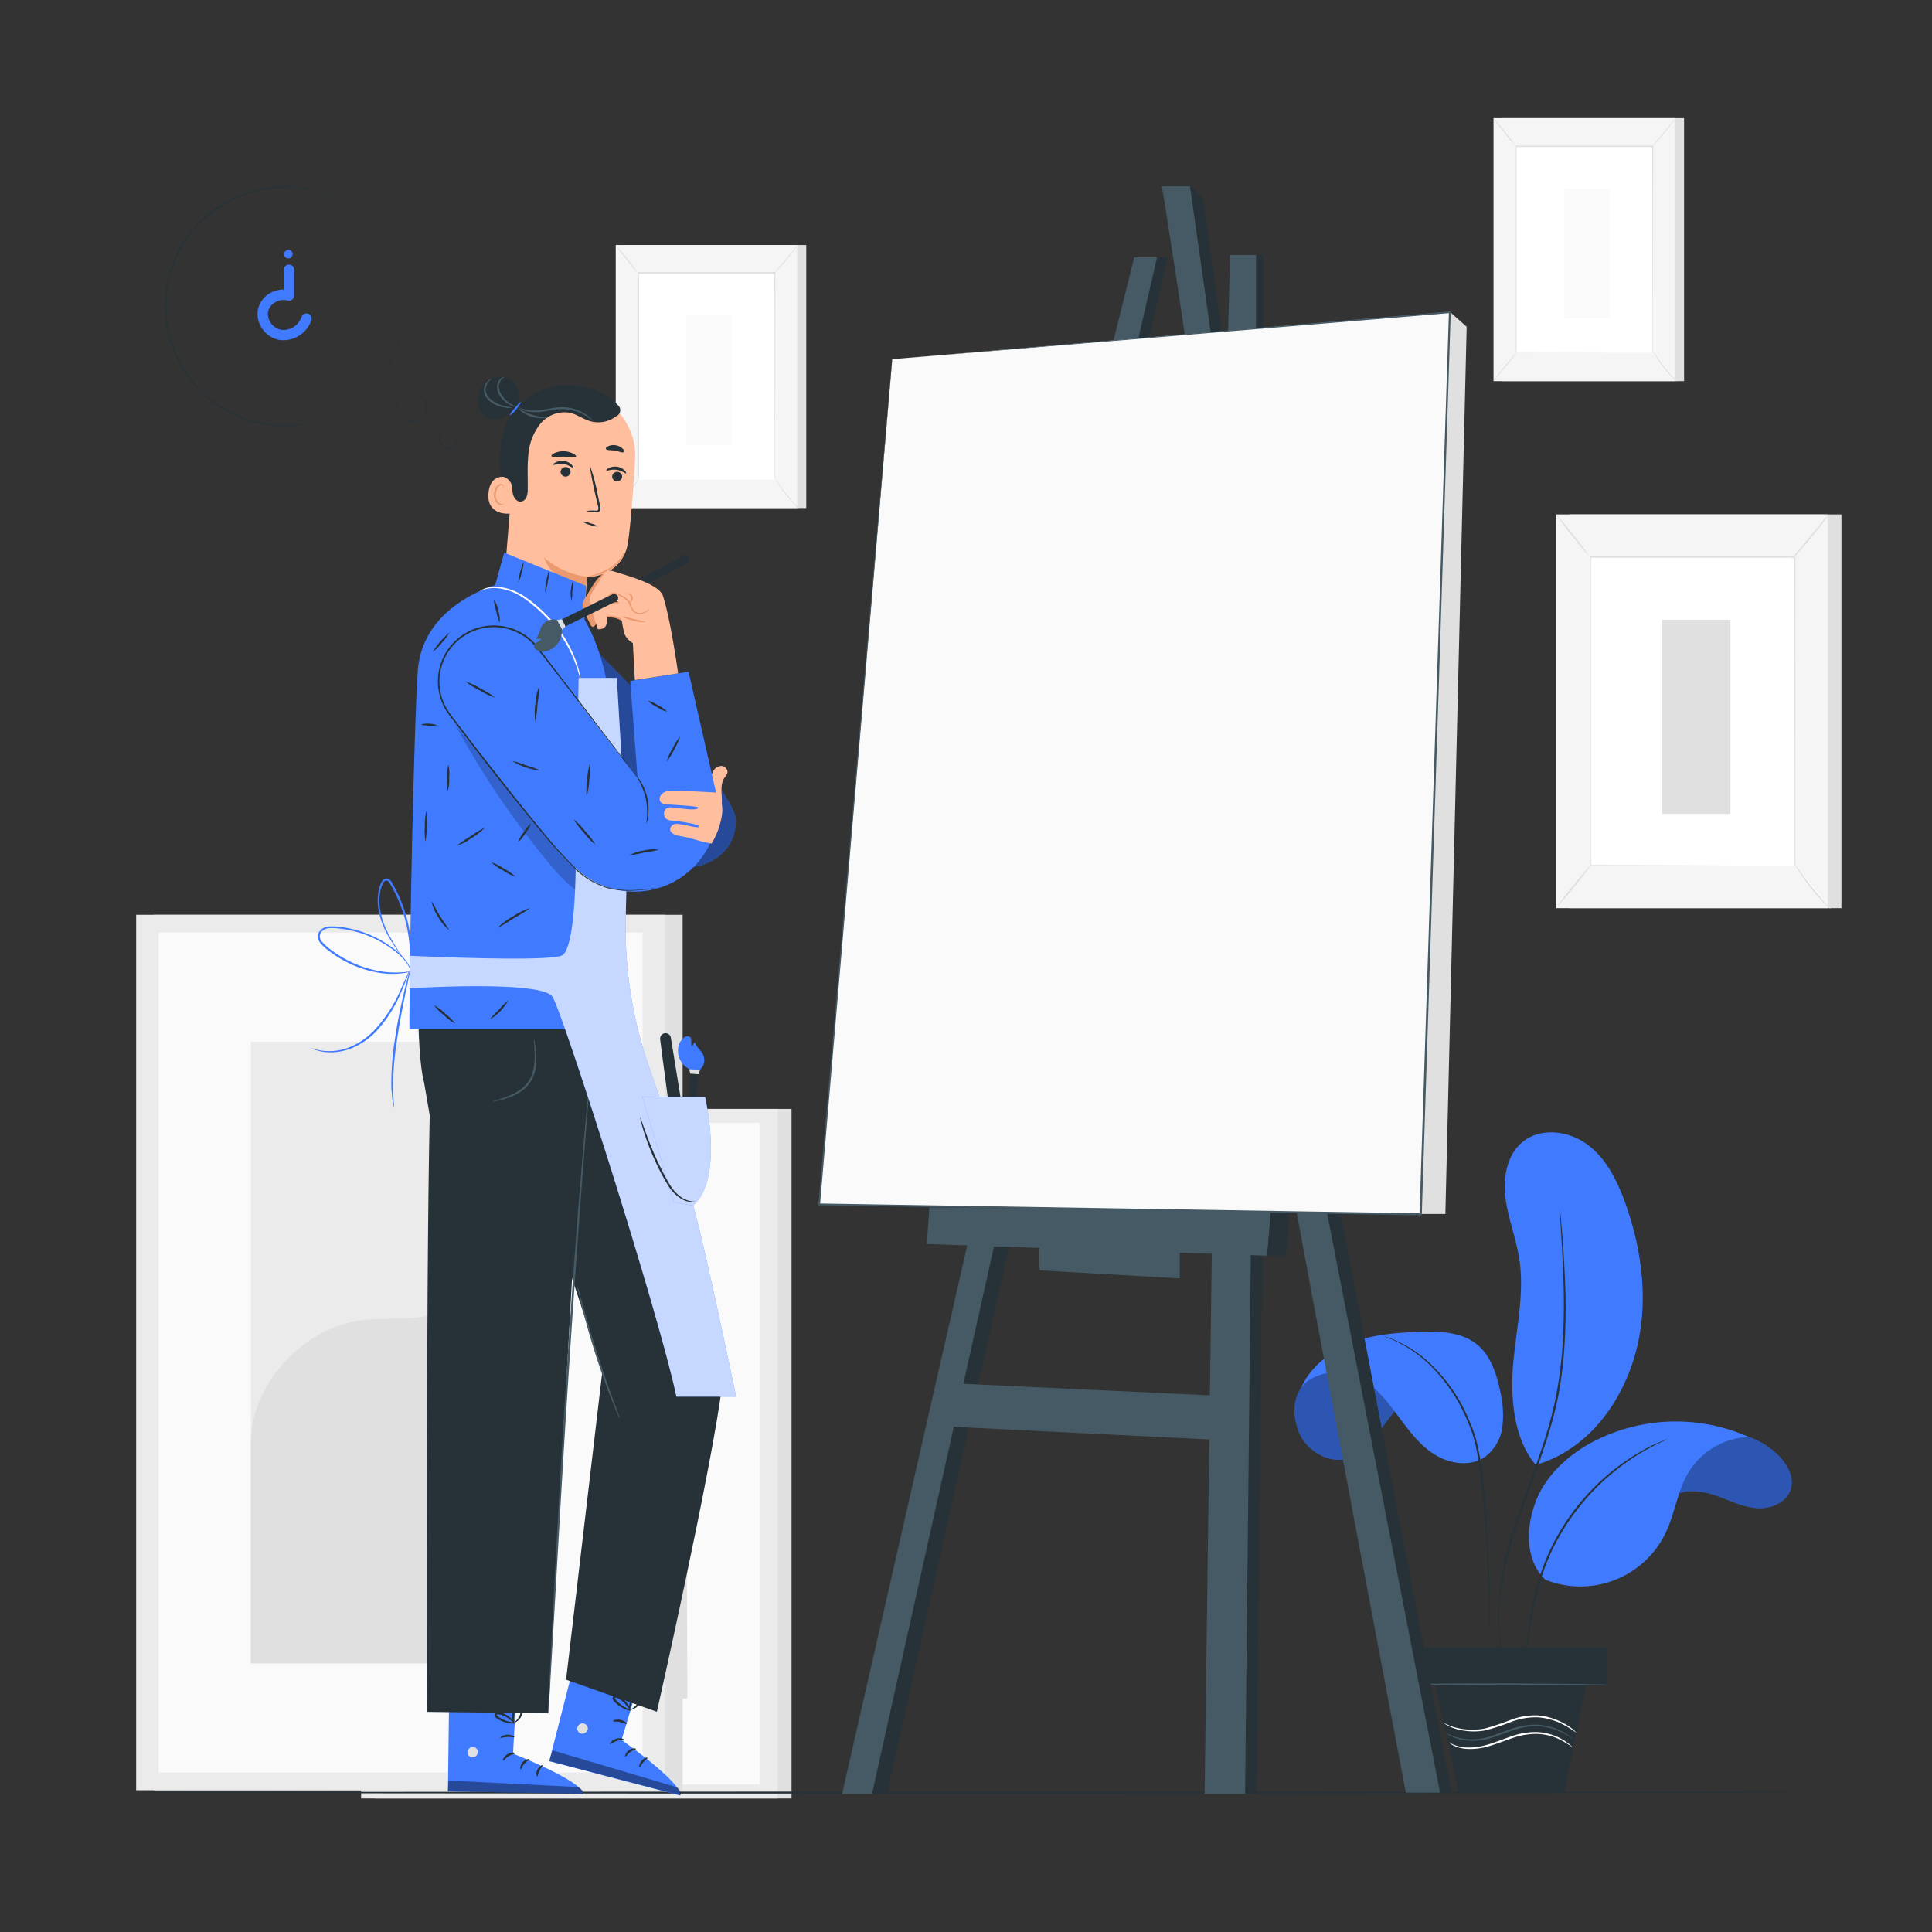 <svg xmlns="http://www.w3.org/2000/svg" viewBox="0 0 500 500"><rect x="0" y="0" width="500" height="500" fill="#333333" stroke="none"/><g id="freepik--background-complete--inject-39"><rect x="97.04" y="286.99" width="107.81" height="178.45" style="fill:#e0e0e0"></rect><rect x="93.46" y="286.99" width="107.81" height="178.45" style="fill:#ebebeb"></rect><rect x="98.05" y="290.61" width="98.63" height="171.22" style="fill:#fafafa"></rect><rect x="116.82" y="312.86" width="60.65" height="126.72" style="fill:#ebebeb"></rect><path d="M116.82,394.74c-.14-11.84,10.51-23.39,22.23-25.05,5.59-.79,11.53.32,16.75-1.82,9.32-3.82,12.29-16.21,21.67-19.88l.43,91.59H116.82Z" style="fill:#e0e0e0"></path><rect x="39.79" y="236.75" width="136.87" height="226.56" style="fill:#e0e0e0"></rect><rect x="35.24" y="236.75" width="136.87" height="226.56" style="fill:#ebebeb"></rect><rect x="41.07" y="241.35" width="125.22" height="217.37" style="fill:#fafafa"></rect><rect x="64.91" y="269.59" width="77" height="160.88" style="fill:#ebebeb"></rect><path d="M64.91,373.54c-.18-15,13.33-29.7,28.22-31.8,7.09-1,14.63.41,21.26-2.31,11.84-4.85,15.6-20.58,27.51-25.24l.55,116.28H64.91Z" style="fill:#e0e0e0"></path><rect x="161.7" y="63.41" width="46.96" height="68.07" style="fill:#e0e0e0"></rect><rect x="159.35" y="63.41" width="46.96" height="68.07" style="fill:#f5f5f5"></rect><rect x="165.18" y="70.79" width="35.29" height="53.32" style="fill:#fff"></rect><path d="M200.48,124.11s0-.09,0-.26,0-.43,0-.76c0-.67,0-1.65,0-2.92,0-2.56,0-6.28,0-11,0-9.41,0-22.72-.06-38.4l.12.11h-35.3l.13-.12c0,20.11,0,38.66,0,53.32l-.11-.1,25.69,0,7.1,0h0l-7.07,0-25.76,0h-.1v-.1c0-14.66,0-33.21,0-53.32v-.13h35.53v.12c0,15.71,0,29.05-.05,38.47,0,4.7,0,8.41,0,11,0,1.26,0,2.24,0,2.9v1Z" style="fill:#e0e0e0"></path><path d="M206.44,63.41a7.43,7.43,0,0,1-.83,1.22c-.55.73-1.32,1.72-2.21,2.8s-1.71,2-2.32,2.69a8.86,8.86,0,0,1-1,1.06,8.63,8.63,0,0,1,.89-1.17l2.26-2.75,2.26-2.74A9,9,0,0,1,206.44,63.41Z" style="fill:#e0e0e0"></path><path d="M200.66,123.94a43.5,43.5,0,0,0,6.15,7.7" style="fill:#fff"></path><path d="M206.81,131.64a7.4,7.4,0,0,1-1.07-1,35.2,35.2,0,0,1-4.37-5.46,6.42,6.42,0,0,1-.71-1.26,10.29,10.29,0,0,1,.86,1.16c.52.73,1.25,1.72,2.1,2.78s1.65,2,2.25,2.66A8.91,8.91,0,0,1,206.81,131.64Z" style="fill:#e0e0e0"></path><path d="M159.34,131.43l6.15-7.59" style="fill:#fff"></path><path d="M165.49,123.84a43.56,43.56,0,0,1-3,3.88,46.9,46.9,0,0,1-3.18,3.71c-.05,0,1.28-1.78,3-3.88S165.44,123.8,165.49,123.84Z" style="fill:#e0e0e0"></path><path d="M159.35,63.41a45.53,45.53,0,0,1,3,3.57,41.79,41.79,0,0,1,2.79,3.73,40.34,40.34,0,0,1-3-3.57A39.51,39.51,0,0,1,159.35,63.41Z" style="fill:#e0e0e0"></path><rect x="177.66" y="81.61" width="11.82" height="33.55" style="fill:#fafafa"></rect><rect x="406.25" y="133.13" width="70.31" height="101.91" style="fill:#e0e0e0"></rect><rect x="402.73" y="133.13" width="70.31" height="101.91" style="fill:#f5f5f5"></rect><rect x="411.47" y="144.17" width="52.84" height="79.84" style="fill:#fff"></rect><path d="M464.31,224s0-.13,0-.39,0-.64,0-1.13c0-1,0-2.47,0-4.38,0-3.82,0-9.4,0-16.44,0-14.08-.05-34-.09-57.49l.18.17-52.84,0h0l.19-.19c0,30.12,0,57.88,0,79.83l-.15-.15,38.46.08,10.62,0,2.79,0h1s-.31,0-.93,0l-2.77,0-10.59,0-38.55.08h-.15V224c0-21.95,0-49.71,0-79.83V144h53.2v.18c0,23.52-.06,43.5-.08,57.6,0,7,0,12.59,0,16.41,0,1.89,0,3.35,0,4.34,0,.49,0,.86,0,1.11S464.31,224,464.31,224Z" style="fill:#e0e0e0"></path><path d="M473.24,133.13A12.77,12.77,0,0,1,472,135c-.82,1.09-2,2.58-3.3,4.18s-2.56,3-3.48,4a10.93,10.93,0,0,1-1.54,1.58A13.52,13.52,0,0,1,465,143l3.38-4.11,3.39-4.11A13.54,13.54,0,0,1,473.24,133.13Z" style="fill:#e0e0e0"></path><path d="M464.58,223.75a65.15,65.15,0,0,0,9.21,11.52" style="fill:#fff"></path><path d="M473.79,235.27a10.44,10.44,0,0,1-1.6-1.46,49.11,49.11,0,0,1-3.48-3.92,50.35,50.35,0,0,1-3.06-4.25,10.82,10.82,0,0,1-1.07-1.89,15.63,15.63,0,0,1,1.29,1.73c.78,1.09,1.87,2.58,3.14,4.17s2.48,3,3.37,4A14.34,14.34,0,0,1,473.79,235.27Z" style="fill:#e0e0e0"></path><path d="M402.72,235l9.21-11.36" style="fill:#fff"></path><path d="M411.93,223.6a70.41,70.41,0,0,1-4.45,5.8,70.06,70.06,0,0,1-4.76,5.56,71.31,71.31,0,0,1,4.46-5.8A68.84,68.84,0,0,1,411.93,223.6Z" style="fill:#e0e0e0"></path><path d="M402.73,133.13a62.89,62.89,0,0,1,4.47,5.34,62.43,62.43,0,0,1,4.17,5.58,63.16,63.16,0,0,1-4.47-5.34A67.54,67.54,0,0,1,402.73,133.13Z" style="fill:#e0e0e0"></path><rect x="430.15" y="160.38" width="17.69" height="50.24" style="fill:#e0e0e0"></rect><rect x="388.88" y="30.58" width="46.96" height="68.07" style="fill:#e0e0e0"></rect><rect x="386.52" y="30.58" width="46.96" height="68.07" style="fill:#f5f5f5"></rect><rect x="392.36" y="37.95" width="35.29" height="53.32" style="fill:#fff"></rect><path d="M427.65,91.28s0-.09,0-.26v-.76c0-.67,0-1.65,0-2.93,0-2.55,0-6.28,0-11,0-9.4,0-22.72-.06-38.4l.12.12H392.36l.13-.13c0,20.12,0,38.67,0,53.33l-.1-.11,25.69.06,7.09,0,1.87,0h-1.83l-7.07,0-25.75.06h-.1v-.1c0-14.66,0-33.21,0-53.33v-.13h35.54V38c0,15.71,0,29.06-.06,38.48,0,4.69,0,8.41,0,11,0,1.26,0,2.23,0,2.9V91A2.28,2.28,0,0,1,427.65,91.28Z" style="fill:#e0e0e0"></path><path d="M433.62,30.58a7.68,7.68,0,0,1-.84,1.22c-.55.73-1.32,1.72-2.2,2.79s-1.71,2-2.32,2.7a7.81,7.81,0,0,1-1,1.05,10.41,10.41,0,0,1,.9-1.17l2.26-2.74,2.26-2.75A8.37,8.37,0,0,1,433.62,30.58Z" style="fill:#e0e0e0"></path><path d="M427.83,91.1A43.11,43.11,0,0,0,434,98.8" style="fill:#fff"></path><path d="M434,98.8a6.18,6.18,0,0,1-1.08-1c-.63-.64-1.46-1.55-2.32-2.62s-1.56-2.09-2-2.84a7.14,7.14,0,0,1-.72-1.27,10.3,10.3,0,0,1,.87,1.17c.51.72,1.24,1.72,2.09,2.78s1.66,2,2.25,2.65A12.48,12.48,0,0,1,434,98.8Z" style="fill:#e0e0e0"></path><path d="M386.52,98.6,392.67,91" style="fill:#fff"></path><path d="M392.67,91a48.58,48.58,0,0,1-3,3.87c-1.7,2.1-3.12,3.76-3.17,3.72a43.56,43.56,0,0,1,3-3.88A42.84,42.84,0,0,1,392.67,91Z" style="fill:#e0e0e0"></path><path d="M386.52,30.58a40.1,40.1,0,0,1,3,3.57,43.19,43.19,0,0,1,2.79,3.73,41.94,41.94,0,0,1-3-3.57C387.72,32.29,386.47,30.62,386.52,30.58Z" style="fill:#e0e0e0"></path><rect x="404.84" y="48.78" width="11.82" height="33.55" style="fill:#fafafa"></rect></g><g id="freepik--Floor--inject-39"><path d="M467.55,463.92c0,.15-97.41.27-217.54.27s-217.56-.12-217.56-.27,97.39-.26,217.56-.26S467.55,463.78,467.55,463.92Z" style="fill:#263238"></path></g><g id="freepik--Character--inject-39"><path d="M133.17,117.23l-2.91,35.67a10.66,10.66,0,0,0,10.28,11.51h0a10.66,10.66,0,0,0,11-9.79c.22-2.69.4-4.93.44-5.2,0,0,9.15-.12,10.54-9,.67-4.32,1.33-13.32,1.83-21.48a16.83,16.83,0,0,0-14.43-17.69l-.87-.13C139.61,100.29,133.7,107.82,133.17,117.23Z" style="fill:#ffbe9d"></path><path d="M152,149.29a21,21,0,0,1-11.19-5s1.84,6.83,10.88,7.3Z" style="fill:#eb996e"></path><path d="M161,123.46a1.28,1.28,0,0,1-1.41,1.11,1.24,1.24,0,0,1-1.16-1.34,1.29,1.29,0,0,1,1.42-1.11A1.22,1.22,0,0,1,161,123.46Z" style="fill:#263238"></path><path d="M162,122.49c-.19.15-1-.71-2.43-.9s-2.48.35-2.6.16.14-.36.62-.62a3.5,3.5,0,0,1,2.12-.33,3.36,3.36,0,0,1,1.9.92C162,122.11,162.1,122.43,162,122.49Z" style="fill:#263238"></path><path d="M147.66,122.22a1.3,1.3,0,0,1-1.42,1.12,1.24,1.24,0,0,1-1.15-1.34,1.29,1.29,0,0,1,1.41-1.12A1.24,1.24,0,0,1,147.66,122.22Z" style="fill:#263238"></path><path d="M148.28,121c-.19.14-1.05-.71-2.43-.9s-2.48.35-2.61.16.14-.36.63-.62a3.57,3.57,0,0,1,2.12-.34,3.46,3.46,0,0,1,1.9.93C148.26,120.63,148.36,121,148.28,121Z" style="fill:#263238"></path><path d="M151.73,132.25a8.93,8.93,0,0,1,2.29-.09c.36,0,.7,0,.79-.23a1.82,1.82,0,0,0-.08-1.08l-.66-2.82c-.9-4-1.5-7.3-1.33-7.33a46.81,46.81,0,0,1,1.92,7.2c.21,1,.41,1.93.61,2.84a2,2,0,0,1,0,1.4.87.87,0,0,1-.65.43,2.48,2.48,0,0,1-.61,0A8.7,8.7,0,0,1,151.73,132.25Z" style="fill:#263238"></path><path d="M149.08,118.19c-.19.36-1.54,0-3.18,0s-3,.21-3.18-.15c-.07-.18.21-.5.78-.78a5.58,5.58,0,0,1,4.85.15C148.9,117.69,149.16,118,149.08,118.19Z" style="fill:#263238"></path><path d="M161.44,117c-.28.28-1.18-.18-2.32-.36s-2.14-.09-2.31-.45c-.08-.17.12-.46.58-.7a3.28,3.28,0,0,1,2-.24,3.32,3.32,0,0,1,1.77.89C161.49,116.48,161.57,116.82,161.44,117Z" style="fill:#263238"></path><path d="M133,124c-.14-.09-5.89-2.7-6.57,3.45s5.63,5.56,5.66,5.39S133,124,133,124Z" style="fill:#ffbe9d"></path><path d="M130.43,130.26s-.11.06-.3.13a1.09,1.09,0,0,1-.81-.08,2.67,2.67,0,0,1-1-2.51,3.58,3.58,0,0,1,.47-1.5,1.23,1.23,0,0,1,.9-.73.55.55,0,0,1,.6.36c.06.18,0,.3,0,.32s.14-.09.12-.35a.66.66,0,0,0-.2-.41.78.78,0,0,0-.57-.23,1.52,1.52,0,0,0-1.23.83,3.64,3.64,0,0,0-.56,1.68,2.78,2.78,0,0,0,1.27,2.82,1.18,1.18,0,0,0,1-.05C130.4,130.41,130.45,130.27,130.43,130.26Z" style="fill:#eb996e"></path><path d="M129.58,123.27a3.24,3.24,0,0,1,2.73,1.93c.28.93.22,1.93.49,2.86s1.06,1.85,2,1.76a1.89,1.89,0,0,0,1.47-1.21,5.24,5.24,0,0,0,.3-2c.05-2.91-.15-5.83.15-8.72a14.83,14.83,0,0,1,3-8.07,8.15,8.15,0,0,1,7.74-3c1.88.43,3.48,1.67,5.33,2.2a7.56,7.56,0,0,0,6.51-1.18,1.91,1.91,0,0,1,.32-.19,1.68,1.68,0,0,0,.86-1.83,1.64,1.64,0,0,0-.28-.64c-3.25-4-9.87-5.93-15-5.39a18.06,18.06,0,0,0-13.06,7.71c-2.79,4.33-3.08,10.88-2.58,15.74" style="fill:#263238"></path><path d="M154.67,136.25a4.9,4.9,0,0,1-1.95-.4,5.05,5.05,0,0,1-1.84-.79,4.93,4.93,0,0,1,2,.4A4.85,4.85,0,0,1,154.67,136.25Z" style="fill:#263238"></path><path d="M161.63,142.77a3.74,3.74,0,0,1-.68,1.68,9,9,0,0,1-3.17,3,15.68,15.68,0,0,1-4.06,1.61,6.94,6.94,0,0,1-1.78.32,9,9,0,0,1,1.69-.6,19.79,19.79,0,0,0,3.94-1.68,10.17,10.17,0,0,0,3.14-2.83C161.34,143.4,161.56,142.74,161.63,142.77Z" style="fill:#eb996e"></path><path d="M133.81,105.4a24.06,24.06,0,0,0,3.84,1.94,24.41,24.41,0,0,0,4.24.71,8.34,8.34,0,0,1-8.08-2.65Z" style="fill:#455a64"></path><path d="M153.55,109c-.07.07-.85-.78-2.43-1.65a11.66,11.66,0,0,0-6.77-1.4c-1.36.13-2.67.42-3.88.58a12,12,0,0,1-3.26.06,6.14,6.14,0,0,1-2.11-.64c-.46-.25-.67-.45-.66-.48a9.16,9.16,0,0,0,2.81.76,12.6,12.6,0,0,0,3.15-.18c1.19-.18,2.49-.48,3.91-.62a11.26,11.26,0,0,1,7,1.6A8.59,8.59,0,0,1,153,108.4C153.4,108.76,153.57,109,153.55,109Z" style="fill:#455a64"></path><path d="M134.32,105.8a15.75,15.75,0,0,0,0-3.82,5.9,5.9,0,0,0-1.66-3.37,4.92,4.92,0,0,0-4.5-1,6.19,6.19,0,0,0-3.69,2.89,5.93,5.93,0,0,0-.11,6,4.39,4.39,0,0,0,5.51,1.69c.67-.35,1.22-.9,1.89-1.26a2,2,0,0,1,2.14,0" style="fill:#263238"></path><path d="M134.74,104.08c.12.09-.38.94-1.15,1.89s-1.53,1.61-1.65,1.47a7.38,7.38,0,0,1,1.25-1.8C134,104.7,134.63,104,134.74,104.08Z" style="fill:#407BFF"></path><path d="M127.23,98a6.11,6.11,0,0,0-1.16,1.39,3.05,3.05,0,0,0-.36,1.82,3.79,3.79,0,0,0,1.13,2,8.05,8.05,0,0,0,3.89,1.88,7.83,7.83,0,0,1,1.81.48,6,6,0,0,1-1.88-.12,7.55,7.55,0,0,1-4.19-1.86,4.11,4.11,0,0,1-1.23-2.3,3.31,3.31,0,0,1,.51-2.07C126.43,98.2,127.23,98,127.23,98Z" style="fill:#455a64"></path><path d="M130.55,97.55a4.11,4.11,0,0,0-1,1,3,3,0,0,0-.45,1.45,4.1,4.1,0,0,0,.49,1.81,7.12,7.12,0,0,0,2.4,2.56c.77.51,1.32.71,1.29.79a2.84,2.84,0,0,1-1.48-.47,6.39,6.39,0,0,1-2.68-2.64,4.35,4.35,0,0,1-.5-2.07,3.1,3.1,0,0,1,.63-1.64C129.85,97.54,130.56,97.48,130.55,97.55Z" style="fill:#455a64"></path><polygon points="153.54 409.89 145.19 447.92 159.45 448.05 169.79 414.74 153.54 409.89" style="fill:#ffbe9d"></polygon><path d="M166.07,433l-5.21,17.3s15.83,11.1,15.18,14.39l-33.9-8.89,7-27.29Z" style="fill:#407BFF"></path><path d="M150.76,446a1.44,1.44,0,0,0-1.37,1.33,1.38,1.38,0,0,0,1.3,1.37,1.52,1.52,0,0,0,1.45-1.42,1.42,1.42,0,0,0-1.52-1.27" style="fill:#e0e0e0"></path><g style="opacity:0.4"><path d="M142.14,455.75,143,453l32.2,9.54s1.34,1.05.89,2.07Z"></path></g><path d="M161.45,450.22c0,.16-.89,0-1.85.34s-1.57.9-1.7.8.36-1,1.52-1.37S161.53,450.08,161.45,450.22Z" style="fill:#263238"></path><path d="M164.62,452.62c0,.17-.79.27-1.54.82s-1.1,1.25-1.26,1.2,0-1,.91-1.68S164.66,452.47,164.62,452.62Z" style="fill:#263238"></path><path d="M165.53,457.41c-.16,0-.18-.89.49-1.69s1.53-1,1.56-.79-.57.51-1.11,1.17S165.69,457.44,165.53,457.41Z" style="fill:#263238"></path><path d="M162.2,446.15c-.11.13-.81-.3-1.76-.48s-1.76-.08-1.81-.24.81-.57,1.93-.34S162.32,446,162.2,446.15Z" style="fill:#263238"></path><path d="M163.19,442.64a3.26,3.26,0,0,1-1.7-.46,7.56,7.56,0,0,1-1.63-1,8.49,8.49,0,0,1-.84-.77,2.05,2.05,0,0,1-.41-.54.74.74,0,0,1,.16-.9,1,1,0,0,1,.82-.19,2.48,2.48,0,0,1,.61.26,6.27,6.27,0,0,1,1,.64,6,6,0,0,1,1.29,1.44,2.94,2.94,0,0,1,.64,1.64c-.09,0-.34-.59-1-1.4a7.36,7.36,0,0,0-1.29-1.25,5.68,5.68,0,0,0-.9-.55c-.33-.19-.64-.27-.77-.14s-.06.08,0,.2a1.57,1.57,0,0,0,.3.39,8.92,8.92,0,0,0,.76.75,9.22,9.22,0,0,0,1.48,1.06A11.4,11.4,0,0,1,163.19,442.64Z" style="fill:#263238"></path><path d="M162.91,442.82a2.76,2.76,0,0,1,0-1.76,5.78,5.78,0,0,1,.72-1.8,6.4,6.4,0,0,1,.7-.92,1.48,1.48,0,0,1,1.31-.57.84.84,0,0,1,.59.66,2.53,2.53,0,0,1,0,.67,3.75,3.75,0,0,1-.3,1.14,4,4,0,0,1-1.19,1.57c-.89.7-1.63.72-1.63.66s.63-.27,1.36-1a4.15,4.15,0,0,0,.95-1.45,3.58,3.58,0,0,0,.23-1c0-.38,0-.7-.16-.7s-.53.15-.74.4a5.53,5.53,0,0,0-.67.81,6.31,6.31,0,0,0-.77,1.61C163,442.15,163,442.82,162.91,442.82Z" style="fill:#263238"></path><polygon points="116.16 416.4 117.03 455.32 130.91 452.08 133.09 417.27 116.16 416.4" style="fill:#ffbe9d"></polygon><path d="M133.77,435.85l-1,18s18,7.05,18.15,10.4l-35-.64.36-28.17Z" style="fill:#407BFF"></path><path d="M122,452.17a1.44,1.44,0,0,0-1,1.62,1.38,1.38,0,0,0,1.59,1,1.51,1.51,0,0,0,1.07-1.72,1.43,1.43,0,0,0-1.77-.88" style="fill:#e0e0e0"></path><g style="opacity:0.4"><path d="M115.91,463.65l.14-2.84,33.55,1.67s1.55.71,1.35,1.81Z"></path></g><path d="M133.37,453.72c0,.17-.87.23-1.72.77s-1.31,1.24-1.47,1.17.12-1.05,1.16-1.68S133.41,453.56,133.37,453.72Z" style="fill:#263238"></path><path d="M137,455.3c0,.17-.71.45-1.31,1.16s-.77,1.48-.94,1.47-.26-1,.49-1.86S137,455.14,137,455.3Z" style="fill:#263238"></path><path d="M139,459.74c-.16,0-.38-.82.07-1.75s1.27-1.29,1.34-1.15-.44.64-.8,1.41S139.2,459.73,139,459.74Z" style="fill:#263238"></path><path d="M133.14,449.58c-.08.16-.86-.09-1.83-.05s-1.73.34-1.81.2.65-.75,1.79-.79S133.22,449.45,133.14,449.58Z" style="fill:#263238"></path><path d="M133.27,445.94a3.38,3.38,0,0,1-1.76,0,8,8,0,0,1-1.82-.6,8.27,8.27,0,0,1-1-.55,2.38,2.38,0,0,1-.53-.43.76.76,0,0,1-.06-.91,1,1,0,0,1,.76-.37,2.13,2.13,0,0,1,.66.1,6.88,6.88,0,0,1,1.08.39,6.38,6.38,0,0,1,1.6,1.09c.8.77,1.07,1.42,1,1.45s-.47-.49-1.28-1.13a7.64,7.64,0,0,0-1.55-.91,7.47,7.47,0,0,0-1-.33c-.37-.1-.68-.11-.78.06s0,.08,0,.19a1.62,1.62,0,0,0,.38.31,8.93,8.93,0,0,0,.92.55,9.86,9.86,0,0,0,1.68.68A13.43,13.43,0,0,1,133.27,445.94Z" style="fill:#263238"></path><path d="M133,446.18a2.79,2.79,0,0,1-.43-1.7,5.79,5.79,0,0,1,.27-1.92,6.14,6.14,0,0,1,.47-1.06,1.44,1.44,0,0,1,1.13-.86.81.81,0,0,1,.73.5,2.55,2.55,0,0,1,.17.64,4.28,4.28,0,0,1,0,1.19,4,4,0,0,1-.79,1.8c-.7.89-1.42,1.08-1.43,1s.55-.41,1.09-1.27a4.18,4.18,0,0,0,.58-1.64,3.88,3.88,0,0,0,0-1c-.05-.37-.18-.67-.32-.64s-.48.27-.63.56a6.8,6.8,0,0,0-.45.95,6.19,6.19,0,0,0-.37,1.74C133,445.51,133.13,446.16,133,446.18Z" style="fill:#263238"></path><path d="M161.48,266.35s27.74,71.59,25.45,91.68S170,443,170,443l-23.5-8.3,9.41-80-18.14-55.06,5.66-31.23Z" style="fill:#263238"></path><path d="M108.21,260.43s0,14.12,1.57,19.86l1.43,8.35c-1,46-.73,154.39-.73,154.39l31.4.38L151.71,264Z" style="fill:#263238"></path><path d="M152.52,280.77a1.9,1.9,0,0,1,0,.42c0,.3,0,.71-.08,1.23-.08,1.11-.2,2.7-.36,4.74-.32,4.13-.78,10.08-1.34,17.41-1.13,14.7-2.56,35-4,57.48s-2.53,42.79-3.41,57.53c-.43,7.35-.79,13.3-1,17.44-.13,2-.24,3.63-.31,4.74q-.06.78-.09,1.23a2,2,0,0,1-.05.42,2.26,2.26,0,0,1,0-.42c0-.31,0-.72,0-1.24.05-1.11.12-2.7.21-4.74.2-4.15.5-10.1.87-17.45.76-14.72,1.85-35.07,3.25-57.54s2.89-42.78,4.11-57.48c.61-7.35,1.12-13.3,1.51-17.4.2-2,.35-3.62.46-4.73,0-.52.1-.93.13-1.23A2.06,2.06,0,0,1,152.52,280.77Z" style="fill:#455a64"></path><path d="M127.48,285.08c0-.09,1.2-.39,3.1-1.05a18.84,18.84,0,0,0,3.19-1.45,9.05,9.05,0,0,0,3.07-2.86,9.57,9.57,0,0,0,1.39-4,20.57,20.57,0,0,0,.12-3.51c-.1-2-.24-3.26-.16-3.27a2.74,2.74,0,0,1,.21.86c.1.56.23,1.37.32,2.39a18,18,0,0,1,0,3.59,9.55,9.55,0,0,1-1.42,4.19,9.24,9.24,0,0,1-3.27,3,16.74,16.74,0,0,1-3.31,1.39c-1,.29-1.78.47-2.34.58A3.14,3.14,0,0,1,127.48,285.08Z" style="fill:#455a64"></path><path d="M160.4,367.13a6.72,6.72,0,0,1-.62-1.27c-.37-.83-.87-2.05-1.47-3.56-1.2-3-2.75-7.25-4.26-12s-2.7-9.08-3.47-12.24c-.39-1.58-.68-2.86-.86-3.75a7.78,7.78,0,0,1-.24-1.4,6.8,6.8,0,0,1,.44,1.35c.26,1,.61,2.22,1,3.71.86,3.13,2.1,7.45,3.6,12.17s3,8.95,4.11,12c.53,1.45,1,2.67,1.32,3.61A7.79,7.79,0,0,1,160.4,367.13Z" style="fill:#455a64"></path><path d="M147.59,161.92s43.14,41,42.87,50.62-9.35,12.1-12.37,11.87-26.81-24.28-26.81-24.28Z" style="fill:#407BFF"></path><g style="opacity:0.4"><path d="M147.59,161.92s43.14,41,42.87,50.62-9.35,12.1-12.37,11.87-26.81-24.28-26.81-24.28Z"></path></g><polygon points="127.8 152.7 130.48 143.02 151.66 151.61 151.19 161.74 141.01 165.17 130.57 159.45 127.8 152.7" style="fill:#407BFF"></polygon><path d="M161.48,266.35l-3.55-82c-.48-9.81-3.65-21.36-10.05-28.81l-.06-1.32-17.61-3.44s-20.9,4.82-22.09,22.91c-1,14.36-2.17,71.59-2.17,92.66Z" style="fill:#407BFF"></path><path d="M134.1,150.82a19.72,19.72,0,0,1,1.42-5.49,10,10,0,0,1-.51,2.8A9.87,9.87,0,0,1,134.1,150.82Z" style="fill:#263238"></path><path d="M142.05,147.73a9.09,9.09,0,0,1-.28,2.77,9,9,0,0,1-.7,2.69,19,19,0,0,1,1-5.46Z" style="fill:#263238"></path><path d="M148.22,150.44a12.07,12.07,0,0,1-.1,2.51,11.1,11.1,0,0,1-.24,2.51,9.46,9.46,0,0,1,.34-5Z" style="fill:#263238"></path><g style="opacity:0.2"><path d="M117,186a215.5,215.5,0,0,0,25,37.32c2.48,3,5.12,6.08,8.57,7.93s5.65,1.18,8.9-1a20.87,20.87,0,0,1-8.1-3.5,37.58,37.58,0,0,1-8.41-8.15c-8.47-10.52-16.74-21.38-25.2-31.91"></path></g><path d="M125.47,214.19a14.6,14.6,0,0,1-3.37,2.67,14.27,14.27,0,0,1-3.8,2,24,24,0,0,1,3.52-2.45A23.35,23.35,0,0,1,125.47,214.19Z" style="fill:#263238"></path><path d="M115.91,204.69a11.81,11.81,0,0,1-.19-3.4,11.43,11.43,0,0,1,.33-3.39,11,11,0,0,1,.19,3.4A10.81,10.81,0,0,1,115.91,204.69Z" style="fill:#263238"></path><path d="M116.18,240.65a10.73,10.73,0,0,1-2.77-3.32,10.9,10.9,0,0,1-1.7-4c.15-.06.91,1.7,2.15,3.7S116.3,240.55,116.18,240.65Z" style="fill:#263238"></path><path d="M137.21,235a41.06,41.06,0,0,1-4.21,2.61,42,42,0,0,1-4.24,2.54,16.61,16.61,0,0,1,4-3A17.14,17.14,0,0,1,137.21,235Z" style="fill:#263238"></path><path d="M133.42,226.9a13.19,13.19,0,0,1-3.26-1.64,12.4,12.4,0,0,1-3-2.09,13.19,13.19,0,0,1,3.26,1.64A12.93,12.93,0,0,1,133.42,226.9Z" style="fill:#263238"></path><path d="M134.07,217.94a8.21,8.21,0,0,1,1.46-2.55,8.57,8.57,0,0,1,1.88-2.24,8.22,8.22,0,0,1-1.46,2.54A8.51,8.51,0,0,1,134.07,217.94Z" style="fill:#263238"></path><path d="M117.79,264.9a12.73,12.73,0,0,1-2.92-2.19,13.12,13.12,0,0,1-2.57-2.59,12.61,12.61,0,0,1,2.92,2.2A13.56,13.56,0,0,1,117.79,264.9Z" style="fill:#263238"></path><path d="M131.48,258.91a12.45,12.45,0,0,1-4.7,4.92,18.38,18.38,0,0,1,2.31-2.49A17.77,17.77,0,0,1,131.48,258.91Z" style="fill:#263238"></path><path d="M110.34,209.82a30.59,30.59,0,0,1-.22,8,15.22,15.22,0,0,1-.15-4A15.68,15.68,0,0,1,110.34,209.82Z" style="fill:#263238"></path><path d="M113,187.62c0,.15-.9.23-2,.18s-2-.2-2-.34a7.75,7.75,0,0,1,4,.16Z" style="fill:#263238"></path><path d="M116.36,163.6a11.61,11.61,0,0,1-2,2.74,11.36,11.36,0,0,1-2.43,2.4,22.55,22.55,0,0,1,4.47-5.14Z" style="fill:#263238"></path><path d="M129.28,161.11a12.93,12.93,0,0,1-.85-3,12.76,12.76,0,0,1-.64-3,7.32,7.32,0,0,1,1.15,2.88A7.41,7.41,0,0,1,129.28,161.11Z" style="fill:#263238"></path><path d="M162.82,155.88c-3,.15-3.31,0-6.66.36a5.21,5.21,0,0,0-1.47.31,1.64,1.64,0,0,0-1,1.08c-.19.93.78,1.72,1.71,1.89s1.91-.05,2.84.12a6.24,6.24,0,0,1,3.82,2c2.06,2.65,4,1.24,5.39,2.15l3.36-2.35-1.47-5.05-6.56-.51" style="fill:#ffbe9d"></path><path d="M167.8,163.78a3.88,3.88,0,0,0-1-.25,8.47,8.47,0,0,1-2.77-.35A4.39,4.39,0,0,1,162.5,162a5,5,0,0,0-1.59-1.38,7.3,7.3,0,0,0-2.22-.77,17.59,17.59,0,0,0-2.57-.1,2.48,2.48,0,0,1-2.24-1.47,1.44,1.44,0,0,1,.26-1.35,2.26,2.26,0,0,1,1.08-.69,13.3,13.3,0,0,1,2.21-.29c.68-.05,1.33-.09,1.91-.11,1.17,0,2.11,0,2.76,0a5.39,5.39,0,0,1,1,0,4.25,4.25,0,0,1-1,.13c-.65,0-1.6.08-2.76.15l-1.89.16a14.46,14.46,0,0,0-2.12.31c-.68.19-1.33.85-1.08,1.55a2.11,2.11,0,0,0,1.9,1.19,16.43,16.43,0,0,1,2.61.11,7.9,7.9,0,0,1,2.32.83,5.41,5.41,0,0,1,1.67,1.49,4.15,4.15,0,0,0,1.43,1.13,9.67,9.67,0,0,0,2.67.46,2,2,0,0,1,.72.24C167.73,163.71,167.8,163.76,167.8,163.78Z" style="fill:#eb996e"></path><path d="M159.7,153l17-9.13a1.07,1.07,0,0,1,1.4.34h0a1.08,1.08,0,0,1-.39,1.57l-15.53,8.14Z" style="fill:#263238"></path><path d="M106.34,251.42a3.54,3.54,0,0,1-.55.16,12.55,12.55,0,0,1-1.63.29,21.12,21.12,0,0,1-6-.11,28.11,28.11,0,0,1-8.53-2.83,29.1,29.1,0,0,1-4.51-2.84A14,14,0,0,1,83,244.17a3.31,3.31,0,0,1-.7-1.37,2.19,2.19,0,0,1,.27-1.58,3.31,3.31,0,0,1,2.63-1.46,14.82,14.82,0,0,1,2.85.13,28.27,28.27,0,0,1,13.23,5.18,15.54,15.54,0,0,1,4.28,4.28,6.51,6.51,0,0,1,.69,1.5,1.82,1.82,0,0,1,.13.57,12.25,12.25,0,0,0-1-2,16,16,0,0,0-4.33-4.09,28.25,28.25,0,0,0-13.07-5,14,14,0,0,0-2.74-.12,2.8,2.8,0,0,0-2.24,1.2,2,2,0,0,0,.39,2.37,14.77,14.77,0,0,0,2,1.84,30.62,30.62,0,0,0,4.42,2.82,28.56,28.56,0,0,0,8.37,2.88,22.61,22.61,0,0,0,6,.28C105.56,251.55,106.33,251.35,106.34,251.42Z" style="fill:#407BFF"></path><path d="M104.11,247.63a2,2,0,0,1-.31-.37l-.81-1.1a46.42,46.42,0,0,1-2.7-4.27,20.08,20.08,0,0,1-2.43-7.1,13,13,0,0,1,.19-4.47,8.1,8.1,0,0,1,.32-1.14,3.62,3.62,0,0,1,.53-1.13,1.45,1.45,0,0,1,1.2-.69,1.51,1.51,0,0,1,1.16.77,36.17,36.17,0,0,1,5.1,15.79,33.05,33.05,0,0,1,0,5.05c0,.59-.11,1.05-.14,1.36a1.43,1.43,0,0,1-.09.47,12.93,12.93,0,0,1,0-1.84,38.55,38.55,0,0,0-.2-5,37.39,37.39,0,0,0-5.16-15.53,1,1,0,0,0-.75-.54.94.94,0,0,0-.76.48,6.44,6.44,0,0,0-.78,2.07,13.08,13.08,0,0,0-.2,4.3,20.31,20.31,0,0,0,2.28,7c1,1.87,1.91,3.32,2.54,4.32l.73,1.16C104.05,247.47,104.13,247.62,104.11,247.63Z" style="fill:#407BFF"></path><path d="M79.94,271a14.06,14.06,0,0,0,10.85-.12,18.48,18.48,0,0,0,5.83-4,35.87,35.87,0,0,0,7.07-10.77c.66-1.45,1.2-2.66,1.62-3.6a7.65,7.65,0,0,1,.64-1.3,7.43,7.43,0,0,1-.45,1.38c-.33.87-.81,2.14-1.47,3.67a34.14,34.14,0,0,1-7,11,18.43,18.43,0,0,1-6,4,14.74,14.74,0,0,1-5.81,1.08,11.87,11.87,0,0,1-3.91-.75,7.07,7.07,0,0,1-1-.45A1.09,1.09,0,0,1,79.94,271Z" style="fill:#407BFF"></path><path d="M102,286.53a7.08,7.08,0,0,1-.33-1.39q-.07-.34-.15-.75c0-.29-.05-.59-.09-.91,0-.65-.16-1.39-.15-2.21a73.34,73.34,0,0,1,1-12.78c.74-5,1.72-9.38,2.49-12.57.38-1.59.72-2.87,1-3.76a8.1,8.1,0,0,1,.43-1.36,6.7,6.7,0,0,1-.24,1.41l-.8,3.79c-.68,3.2-1.59,7.63-2.33,12.57a86.64,86.64,0,0,0-1.13,12.69C101.68,284.52,102.13,286.51,102,286.53Z" style="fill:#407BFF"></path><path d="M124.2,153s.1-.09.33-.23a5.58,5.58,0,0,1,1-.49,9,9,0,0,1,4.24-.29,14.81,14.81,0,0,1,5.87,2.3,37.4,37.4,0,0,1,5.91,4.94,32.78,32.78,0,0,1,7.47,11.74c.33.84.53,1.62.74,2.3s.32,1.29.41,1.78a10.27,10.27,0,0,1,.22,1.54c-.12,0-.4-2.19-1.71-5.49a34.5,34.5,0,0,0-7.51-11.51,39.93,39.93,0,0,0-5.8-4.91,14.93,14.93,0,0,0-5.66-2.32,9.36,9.36,0,0,0-4.12.11C124.7,152.7,124.23,153,124.2,153Z" style="fill:#fff"></path><path d="M149,222.56s.15,23.48-3.75,24.79c-4.92,1.65-39.26,0-39.26,0v8.43s34.19-2.2,37,2.2c2.65,4.16,27.14,80.54,32.07,103.48h15.45s-8.2-39.4-11.1-49.45c-1.55-5.35-6.69-22.36-11.34-35.63a109.54,109.54,0,0,1-6.14-38.48l.37-17.46-2.68-45h-9.88Z" style="fill:#407BFF"></path><g style="opacity:0.7"><path d="M149,222.56s.15,23.48-3.75,24.79c-4.92,1.65-39.26,0-39.26,0v8.43s34.19-2.2,37,2.2c2.65,4.16,27.14,80.54,32.07,103.48h15.45s-8.2-39.4-11.1-49.45c-1.55-5.35-6.69-22.36-11.34-35.63a109.54,109.54,0,0,1-6.14-38.48l.37-17.46-2.68-45h-9.88Z" style="fill:#fff"></path></g><path d="M180.2,277.43a3.44,3.44,0,0,0,1.89-2,3.4,3.4,0,0,0-.27-2.77c-.58-1-1.72-1.78-1.95-2.94a1.88,1.88,0,0,0-.67,1.26c-.67-.66.07-2-.66-2.63a1.26,1.26,0,0,0-1.42.11,3.92,3.92,0,0,0-1.64,3,5.42,5.42,0,0,0,2.12,4.75,25.64,25.64,0,0,1,2.27,1.52" style="fill:#407BFF"></path><path d="M178.68,277.86l-1.12,14.41a1,1,0,0,0,1.8.78l0,0a1.08,1.08,0,0,0,.26-.61l1.1-14.4Z" style="fill:#263238"></path><polygon points="178.68 277.86 178.34 276.73 181.22 276.84 180.74 278.01 178.68 277.86" style="fill:#e0e0e0"></polygon><path d="M173.43,288.1c-.11-.44-2-14.37-2.58-19.13a1.4,1.4,0,0,1,1.39-1.58h0a1.4,1.4,0,0,1,1.38,1.17l3.26,20.07Z" style="fill:#263238"></path><path d="M166.24,283.87h16.22s5,21.1-3.1,28.14l-5-.89Z" style="fill:#407BFF"></path><g style="opacity:0.7"><path d="M166.24,283.87h16.22s5,21.1-3.1,28.14l-5-.89Z" style="fill:#fff"></path></g><path d="M180,311a2.43,2.43,0,0,1-1.09.1,6,6,0,0,1-2.83-1,10.24,10.24,0,0,1-3.09-3.18,49,49,0,0,1-2.61-4.72,67.48,67.48,0,0,1-3.67-9.06c-.38-1.19-.64-2.17-.82-2.85a4.81,4.81,0,0,1-.2-1.07,4.35,4.35,0,0,1,.4,1l1,2.79a87.55,87.55,0,0,0,3.79,9c.85,1.69,1.67,3.31,2.54,4.69a10.38,10.38,0,0,0,2.88,3.13,6.52,6.52,0,0,0,2.66,1.07C179.65,311,180,310.92,180,311Z" style="fill:#263238"></path><path d="M183.86,202.46a7.82,7.82,0,0,1,.61-2.67,2.62,2.62,0,0,1,2.12-1.56,1.62,1.62,0,0,1,1.69,1.71,4.06,4.06,0,0,1-.82,1.4c-.94,1.42-.76,3.28-.66,5s0,3.66-1.36,4.75" style="fill:#ffbe9d"></path><path d="M119,165.68a14.42,14.42,0,0,0-2.23,20.67l30.81,36.75a21.74,21.74,0,0,0,27,5h0a21.73,21.73,0,0,0,11.13-21.25l-7.51-33-15.1,2.38L165,201.34l-25.76-33.11a14.42,14.42,0,0,0-20.2-2.55Z" style="fill:#407BFF"></path><path d="M184.16,218.32c-3.88-.71-4.56-1.34-8.43-2-1.16-.21-2.66-.88-2.21-2.11a1.64,1.64,0,0,1,1.58-1c1.51.05,4,.82,5.4.89.36,0,.33-.34.16-.58a45.37,45.37,0,0,0-7.24-1.19,1.76,1.76,0,0,1-1-3.06,2.49,2.49,0,0,1,1-.35c1.55.15,1.55.15,3.2.36,4.63.57,4-.31,4-.31,0-.35-5.27-.6-8-.8a2.28,2.28,0,0,1-1.6-.53,1.53,1.53,0,0,1,.09-1.92,2.67,2.67,0,0,1,1.8-1c3-.2,12.85.42,12.85.42s1.37,1.69,1.15,5.27A20.3,20.3,0,0,1,184.16,218.32Z" style="fill:#ffbe9d"></path><path d="M170.8,229.7l-.42.08-1.21.18c-1.07.15-2.65.38-4.7.5a23.05,23.05,0,0,1-7.44-.66,20.92,20.92,0,0,1-8.42-5.13,109.34,109.34,0,0,1-8.1-8.86c-2.77-3.31-5.67-6.88-8.7-10.67s-6.16-7.79-9.39-12l-4.89-6.39c-.42-.54-.83-1.09-1.24-1.63l-.59-.86a7,7,0,0,1-.55-.9,14,14,0,0,1-1.49-3.94,13.81,13.81,0,0,1-.29-4.2,16.13,16.13,0,0,1,.3-2.07,14.68,14.68,0,0,1,.62-2,15.89,15.89,0,0,1,.85-1.88,15.27,15.27,0,0,1,1.14-1.7,14,14,0,0,1,2.86-2.84,15.14,15.14,0,0,1,3.47-1.93,14.69,14.69,0,0,1,11.14.34,14.82,14.82,0,0,1,5.55,4.44l4.06,5.3,7.29,9.52,10.54,13.8c1.23,1.62,2.18,2.89,2.84,3.77l.74,1a3.46,3.46,0,0,1,.23.35l-.27-.32-.76-1-2.91-3.72-10.64-13.73-7.33-9.49L139,167.86a14.43,14.43,0,0,0-5.42-4.31,14.12,14.12,0,0,0-7.16-1.17,14,14,0,0,0-3.68.86,15.05,15.05,0,0,0-3.37,1.87,13.72,13.72,0,0,0-2.78,2.76,17,17,0,0,0-1.1,1.66,14.94,14.94,0,0,0-.83,1.82,16,16,0,0,0-.6,1.93,17.07,17.07,0,0,0-.29,2,13.75,13.75,0,0,0,.28,4.09,13.58,13.58,0,0,0,1.45,3.82,28.23,28.23,0,0,0,2.34,3.34l4.89,6.39c3.22,4.17,6.35,8.18,9.37,12s5.91,7.38,8.67,10.69a109.49,109.49,0,0,0,8,8.86,20.63,20.63,0,0,0,8.29,5.12,22.76,22.76,0,0,0,7.36.73c2-.09,3.63-.3,4.7-.42l1.22-.14A3.2,3.2,0,0,1,170.8,229.7Z" style="fill:#263238"></path><path d="M167.24,213.25a20.37,20.37,0,0,0-.08-6.48,20.58,20.58,0,0,0-2.52-6,5.94,5.94,0,0,1,1.2,1.53,13.88,13.88,0,0,1,1.88,9A5.83,5.83,0,0,1,167.24,213.25Z" style="fill:#263238"></path><path d="M128.1,180.53a18.46,18.46,0,0,1-3.93-1.85,18,18,0,0,1-3.69-2.31,18.65,18.65,0,0,1,3.94,1.85A18.13,18.13,0,0,1,128.1,180.53Z" style="fill:#263238"></path><path d="M138.56,186.79a15,15,0,0,1,0-4.69,15.22,15.22,0,0,1,1-4.59,34.73,34.73,0,0,1-.45,4.65A36.28,36.28,0,0,1,138.56,186.79Z" style="fill:#263238"></path><path d="M139.72,199.37a15.54,15.54,0,0,1-7.14-2.44,21.23,21.23,0,0,1,3.59,1.16A23.73,23.73,0,0,1,139.72,199.37Z" style="fill:#263238"></path><path d="M151.81,206.18a18.48,18.48,0,0,1,.16-4.33,18.41,18.41,0,0,1,.68-4.29,18.58,18.58,0,0,1-.16,4.34A17.66,17.66,0,0,1,151.81,206.18Z" style="fill:#263238"></path><path d="M154.1,218.64a18.73,18.73,0,0,1-3-3.14,18.44,18.44,0,0,1-2.63-3.47,18.44,18.44,0,0,1,3,3.13A18.31,18.31,0,0,1,154.1,218.64Z" style="fill:#263238"></path><path d="M170.55,219.93a33.93,33.93,0,0,1-3.83.69,30,30,0,0,1-3.82.74,9.87,9.87,0,0,1,3.72-1.25A9.59,9.59,0,0,1,170.55,219.93Z" style="fill:#263238"></path><path d="M172.53,197.07a13.08,13.08,0,0,1,1.51-3.36,13.37,13.37,0,0,1,2-3.11,25.9,25.9,0,0,1-3.48,6.47Z" style="fill:#263238"></path><path d="M172.67,184.18a7.84,7.84,0,0,1-2.61-1.18,8.2,8.2,0,0,1-2.36-1.65,8.26,8.26,0,0,1,2.62,1.19A8.14,8.14,0,0,1,172.67,184.18Z" style="fill:#263238"></path><path d="M156.49,148.2c-2.09,1.18-3.53,4.17-4.81,6.13a4.92,4.92,0,0,0-.87,1.94,4.47,4.47,0,0,0,.49,2.19c.45,1,.94,2,1.43,3.07.14.29.32.61.64.67s.72-.34.86-.72a11.16,11.16,0,0,0,.36-3,3.09,3.09,0,0,1,1.35-2.58" style="fill:#eb996e"></path><path d="M160.27,156l-2.17-1.46a.63.63,0,0,0-.87.12l-1,1.33v0l.74,3.21c.88,4.13-2.24,3.63-2.24,3.63l-.28-.79-1.6-5c-.39-2.41-.21-2.71.88-4.52l2.41-3.82a2.09,2.09,0,0,1,2.41-.91c3.78,1.19,11.9,3.29,13,6.39,1.92,5.64,3.91,19.83,3.95,20.09h0L164.3,176h0l-.52-9.57a5.11,5.11,0,0,1-2.25-2.57,72.69,72.69,0,0,1-1.26-7.89" style="fill:#ffbe9d"></path><path d="M168.18,157.49s-.11.2-.4.47a3.67,3.67,0,0,1-1.5.86,3,3,0,0,1-1.23.05,2.2,2.2,0,0,1-1.25-.7c-.7-.76-.85-1.88-1.48-2.67a4.9,4.9,0,0,0-1.2-.9,13.12,13.12,0,0,0-1.3-.65,2.48,2.48,0,0,0-1.18-.27,2.43,2.43,0,0,0-.89.59c-1,1-1.51,1.74-1.57,1.68s.09-.21.32-.54a9.54,9.54,0,0,1,1-1.34,2.62,2.62,0,0,1,1-.72,1.2,1.2,0,0,1,.38,0l.35.07a6,6,0,0,1,.68.22,11.17,11.17,0,0,1,1.36.65,5.18,5.18,0,0,1,1.32,1c.72.93.85,2,1.45,2.68a2.17,2.17,0,0,0,2.12.61,3.89,3.89,0,0,0,1.46-.69C168,157.61,168.16,157.46,168.18,157.49Z" style="fill:#eb996e"></path><path d="M167.1,161a9.53,9.53,0,0,1-3.22-.39,9.41,9.41,0,0,1-3-1.09,19.52,19.52,0,0,1,3.14.69A21.54,21.54,0,0,1,167.1,161Z" style="fill:#eb996e"></path><path d="M162.38,153.58c0-.05.21-.11.52,0a1.35,1.35,0,0,1,.43,2.21c-.25.24-.46.26-.48.22s.11-.17.25-.4a1.41,1.41,0,0,0,.2-1,1.36,1.36,0,0,0-.54-.81C162.55,153.7,162.37,153.64,162.38,153.58Z" style="fill:#eb996e"></path><path d="M145.18,161a3.39,3.39,0,0,0-5,1.07c-.58,1-.64,2.39-1.53,3.18a1.91,1.91,0,0,0,1.43-.06c-.22.91-1.78,1-1.91,1.91a1.24,1.24,0,0,0,.82,1.16,4,4,0,0,0,3.39-.11,5.45,5.45,0,0,0,3-4.26,24.71,24.71,0,0,1,.14-2.73" style="fill:#455a64"></path><path d="M146.32,162.11l13-6.42a1,1,0,0,0-.26-1.94h0a1,1,0,0,0-.66.09l-12.93,6.42Z" style="fill:#263238"></path><polygon points="146.32 162.11 145.53 162.98 144.15 160.46 145.4 160.26 146.32 162.11" style="fill:#e0e0e0"></polygon></g><g id="freepik--Plant--inject-39"><path d="M428.06,394.47c.95-3.3,3-6.48,6.13-7.84s7.06-.6,10.41.61,6.64,2.85,10.2,3.07,7.57-1.47,8.64-4.87c1-3.2-.93-6.61-3.34-8.93a21.08,21.08,0,0,0-34.54,8.29" style="fill:#407BFF"></path><g style="opacity:0.3"><path d="M428.06,394.47c.95-3.3,3-6.48,6.13-7.84s7.06-.6,10.41.61,6.64,2.85,10.2,3.07,7.57-1.47,8.64-4.87c1-3.2-.93-6.61-3.34-8.93a21.08,21.08,0,0,0-34.54,8.29"></path></g><path d="M399.87,408.76c-5.22-5-5-13.59-2.36-20.31s8.29-11.86,14.64-15.26a46.37,46.37,0,0,1,40.39-1.31A19.18,19.18,0,0,0,437,381c-2.86,4.75-3.5,10.52-5.86,15.54a24.46,24.46,0,0,1-31.31,12.24" style="fill:#407BFF"></path><path d="M397.36,379c-5.78-6.83-6.55-17.78-5.7-26.68s2.92-17.85,1.51-26.68c-.83-5.23-2.86-10.23-3.54-15.48s.28-11.19,4.35-14.58c4.68-3.9,12-3,16.91.68s7.68,9.41,9.75,15.13c4.52,12.59,6.18,26.55,2.46,39.39S410.66,375.09,397.86,379" style="fill:#407BFF"></path><path d="M394.59,434.94a4.07,4.07,0,0,1,0-.79c0-.52,0-1.28,0-2.25.07-2,.26-4.79.69-8.27a111.24,111.24,0,0,1,2.22-12.1,55.57,55.57,0,0,1,5.52-14,57.94,57.94,0,0,1,9-12.07,57.28,57.28,0,0,1,9.46-7.86c1.45-1,2.84-1.76,4.05-2.46s2.31-1.17,3.19-1.6l2.08-.87a4.36,4.36,0,0,1,.74-.27,5.51,5.51,0,0,1-.7.37l-2,.95c-.86.46-1.92,1-3.13,1.68s-2.56,1.49-4,2.5a59.65,59.65,0,0,0-18.25,19.88c-5.31,9.29-6.76,19.06-7.82,25.91-.48,3.46-.73,6.28-.86,8.23-.06.93-.1,1.68-.14,2.24A6.13,6.13,0,0,1,394.59,434.94Z" style="fill:#263238"></path><path d="M344.74,352.05c-10.69,6.46-10.66,12.33-8.87,17.87s8.34,9.39,13.79,7.32c3.07-1.17,5.3-3.85,7.2-6.53s3.69-5.57,6.36-7.49,6.53-2.67,9.21-.76" style="fill:#407BFF"></path><g style="opacity:0.3"><path d="M344.74,352.05c-10.69,6.46-10.66,12.33-8.87,17.87s8.34,9.39,13.79,7.32c3.07-1.17,5.3-3.85,7.2-6.53s3.69-5.57,6.36-7.49,6.53-2.67,9.21-.76"></path></g><path d="M336.74,359.13c2.79-3.86,9.7-5,14.06-3.06s7.56,5.75,10.41,9.57,5.65,7.85,9.61,10.5,9.49,3.62,13.44.94a11.54,11.54,0,0,0,4.56-7.9,26.24,26.24,0,0,0-.62-9.33c-.95-4.48-2.49-9.16-6.08-12-4-3.18-9.54-3.33-14.65-3.16-5.85.19-11.8.63-17.3,2.66s-11.1,6.41-13.43,11.79" style="fill:#407BFF"></path><path d="M385.7,429.6a.75.75,0,0,1,0-.24c0-.19,0-.42,0-.71l-.1-2.75c-.06-2.43-.16-5.87-.28-10.11s-.29-9.34-.57-15S384,389,383.27,382.53a80.62,80.62,0,0,0-1.58-9.33c-.22-.73-.4-1.46-.63-2.17s-.51-1.41-.78-2.09-.56-1.35-.84-2l-.91-1.93a43.37,43.37,0,0,0-8.76-12,32.69,32.69,0,0,0-8.22-5.73c-.54-.25-1-.48-1.44-.67L359,346.2l-.66-.27-.22-.11a.78.78,0,0,1,.24.06l.68.22,1.1.37c.43.17.91.4,1.46.63a31.54,31.54,0,0,1,8.39,5.65,43,43,0,0,1,8.94,12q.45,1,.93,2c.28.67.57,1.34.86,2s.52,1.4.78,2.11.43,1.47.65,2.21a77.08,77.08,0,0,1,1.6,9.4c.77,6.48,1.1,12.69,1.38,18.32s.38,10.73.46,15,.11,7.72.12,10.11c0,1.16,0,2.07,0,2.75,0,.28,0,.52,0,.71A.64.64,0,0,1,385.7,429.6Z" style="fill:#263238"></path><path d="M389.55,431.2a29.11,29.11,0,0,1-1.18-4.59,48.22,48.22,0,0,1-.5-12.9A86.12,86.12,0,0,1,391.94,395c2.2-6.88,5.17-14.24,7.72-22.14a103,103,0,0,0,3.07-11.72A105.68,105.68,0,0,0,404.25,350a164.12,164.12,0,0,0,.34-19.11c-.18-5.45-.47-9.85-.65-12.9-.08-1.49-.15-2.66-.2-3.5,0-.38,0-.68,0-.91a1.34,1.34,0,0,1,0-.32,1.16,1.16,0,0,1,.05.31c0,.24.06.54.09.91.08.84.18,2,.3,3.5.25,3,.59,7.44.82,12.89a156.89,156.89,0,0,1-.24,19.17,101.45,101.45,0,0,1-1.49,11.23A99.48,99.48,0,0,1,400.15,373c-2.55,7.93-5.54,15.28-7.75,22.13a87.21,87.21,0,0,0-4.16,18.6,49.6,49.6,0,0,0,.33,12.84c.26,1.5.5,2.66.71,3.43.09.37.16.66.21.89A1.18,1.18,0,0,1,389.55,431.2Z" style="fill:#263238"></path><polygon points="416.06 436.04 365.85 436.04 364.7 426.37 416.06 426.37 416.06 436.04" style="fill:#263238"></polygon><polygon points="371.24 434.94 377.51 463.93 404.8 463.93 410.67 434.94 371.24 434.94" style="fill:#263238"></polygon><path d="M416.05,436c0,.14-11,.23-24.65.19s-24.65-.19-24.65-.33,11-.23,24.65-.19S416.05,435.89,416.05,436Z" style="fill:#455a64"></path><path d="M407.44,450.34a22.36,22.36,0,0,0-4.43-2.52,15.93,15.93,0,0,0-5.37-1.07A18.92,18.92,0,0,0,391,448c-2.29.78-4.43,1.68-6.51,2.17a15.51,15.51,0,0,1-5.63.17,11.74,11.74,0,0,1-3.62-1.15,7.51,7.51,0,0,1-.87-.56c-.19-.14-.28-.23-.27-.24s.43.24,1.23.61a12.46,12.46,0,0,0,3.58,1,15.74,15.74,0,0,0,5.47-.26c2-.51,4.14-1.42,6.45-2.2a18.76,18.76,0,0,1,6.78-1.2,15.57,15.57,0,0,1,5.5,1.21,13.9,13.9,0,0,1,3.27,1.92,10.18,10.18,0,0,1,.78.67Q407.46,450.33,407.44,450.34Z" style="fill:#455a64"></path><path d="M407.06,452.28a22.74,22.74,0,0,0-4.26-2.49,14.57,14.57,0,0,0-5.17-1.06,18.76,18.76,0,0,0-6.39,1.15c-2.21.74-4.29,1.6-6.27,2.13a16,16,0,0,1-5.41.6,9.21,9.21,0,0,1-3.55-.95,6.59,6.59,0,0,1-.84-.54c-.18-.14-.27-.22-.26-.23s.42.23,1.19.59a9.89,9.89,0,0,0,3.48.77,16.81,16.81,0,0,0,5.26-.7c1.94-.55,4-1.41,6.23-2.16a18.65,18.65,0,0,1,6.57-1.14,14.39,14.39,0,0,1,5.31,1.2,13.82,13.82,0,0,1,3.13,1.91,8.94,8.94,0,0,1,.75.66C407,452.18,407.07,452.27,407.06,452.28Z" style="fill:#fff"></path><path d="M407.94,448.42a25.51,25.51,0,0,0-4.55-2.66,16.82,16.82,0,0,0-5.51-1.32,17.9,17.9,0,0,0-6.81,1.2,58.51,58.51,0,0,1-6.74,2.2,17.11,17.11,0,0,1-5.81,0,13.16,13.16,0,0,1-3.73-1.19,6.54,6.54,0,0,1-.91-.57c-.19-.14-.29-.23-.28-.24s.45.25,1.27.63a14.72,14.72,0,0,0,3.7,1,17.63,17.63,0,0,0,5.67-.12,66.53,66.53,0,0,0,6.66-2.22,17.88,17.88,0,0,1,7-1.19,16.65,16.65,0,0,1,5.63,1.46,16.23,16.23,0,0,1,3.35,2,7.4,7.4,0,0,1,.8.7C407.86,448.31,408,448.41,407.94,448.42Z" style="fill:#fff"></path></g><g id="freepik--blank-canvas--inject-39"><polygon points="254.48 321.08 221.79 464.29 229.55 464.29 261.46 321.08 254.48 321.08" style="fill:#263238"></polygon><polygon points="250.6 321.08 217.92 464.29 225.67 464.29 257.58 321.08 250.6 321.08" style="fill:#455a64"></polygon><path d="M338.87,312.47c0,1.28,28.44,151.45,28.44,151.45h8.33l-29-151.45Z" style="fill:#263238"></path><path d="M335.38,312.47c0,1.28,28.44,151.45,28.44,151.45h8.87L343.16,312.47Z" style="fill:#455a64"></path><polygon points="316.6 321.08 314.7 464.29 325.18 464.29 326.71 321.08 316.6 321.08" style="fill:#263238"></polygon><polygon points="240.52 312.47 239.85 321.96 327.94 324.97 328.88 313.66 240.52 312.47" style="fill:#455a64"></polygon><polygon points="327.94 324.97 332.85 324.97 333.75 313.72 328.88 313.66 327.94 324.97" style="fill:#263238"></polygon><polygon points="246.47 358 313.65 361.14 313.65 372.57 244.53 369.15 246.47 358" style="fill:#455a64"></polygon><polygon points="313.65 321.08 311.75 464.29 322.23 464.29 323.75 321.08 313.65 321.08" style="fill:#455a64"></polygon><path d="M269.08,321.08a68.11,68.11,0,0,0,0,7.69l36.24,2.08v-8.32Z" style="fill:#455a64"></path><path d="M300.63,48.22c.43,1,6.07,38.88,6.07,38.88l6.75-.46L308,48.22Z" style="fill:#455a64"></path><polygon points="311.26 51.11 308 48.22 313.45 86.64 316.25 86.44 311.26 51.11" style="fill:#263238"></polygon><path d="M320.18,66c0,.73-.52,20.31-.52,20.31l7.24-.49V66Z" style="fill:#263238"></path><path d="M318.34,66c0,.73-.52,20.31-.52,20.31l7.24-.49V66Z" style="fill:#455a64"></path><polygon points="296.29 66.6 290.93 88.18 297.33 87.74 302.2 66.6 296.29 66.6" style="fill:#263238"></polygon><polygon points="293.53 66.6 288.17 88.18 294.57 87.74 299.44 66.6 293.53 66.6" style="fill:#455a64"></polygon><polygon points="375.24 80.73 379.57 84.56 374.06 314.17 367.7 314.17 375.24 80.73" style="fill:#e0e0e0"></polygon><polygon points="230.92 92.95 212.06 311.6 367.7 314.17 375.24 80.73 230.92 92.95" style="fill:#fafafa"></polygon><path d="M230.92,93l2.56-.24,7.53-.66,28.89-2.5,105.32-9,.23,0v.23c-2,63-4.62,143.89-7.44,231.78,0,.56,0,1.11-.05,1.66v.25h-.26l-155.64-2.6h-.25l0-.25c5.63-64.67,10.38-119.35,13.73-157.87,1.69-19.24,3-34.43,3.94-44.83.46-5.18.81-9.17,1-11.87.12-1.33.22-2.35.28-3s.1-1,.1-1,0,.36-.07,1-.14,1.72-.25,3.07c-.23,2.7-.57,6.71-1,11.91-.89,10.41-2.18,25.63-3.81,44.89-3.29,38.49-8,93.13-13.5,157.75l-.23-.26,155.64,2.55-.26.25c0-.54,0-1.1.05-1.65,2.86-87.9,5.5-168.76,7.55-231.79l.22.21L270,89.74,241.1,92.13l-7.58.62Z" style="fill:#455a64"></path></g><g id="freepik--speech-bubble--inject-39"><path d="M75.36,68.61a1.35,1.35,0,0,1,.76,1.21v6.66a1.34,1.34,0,0,1-.53,1.07,1.36,1.36,0,0,1-1.17.22,4.13,4.13,0,0,0-3.26.5,3.76,3.76,0,0,0-1.78,2.37,3.89,3.89,0,0,0,.68,2.91,4.24,4.24,0,0,0,2.75,1.82A5,5,0,0,0,78.05,82a1.34,1.34,0,0,1,2.55.82A7.7,7.7,0,0,1,72.39,88a6.89,6.89,0,0,1-4.53-2.94,6.52,6.52,0,0,1-1.1-5,6.45,6.45,0,0,1,3-4.12,7,7,0,0,1,3.68-1V69.82a1.34,1.34,0,0,1,1.33-1.34A1.37,1.37,0,0,1,75.36,68.61Z" style="fill:#407BFF"></path><path d="M73.52,65.81a1.1,1.1,0,1,1,1.12,1.07A1.1,1.1,0,0,1,73.52,65.81Z" style="fill:#407BFF"></path><path d="M106.15,101.47s-.33,0-.88.28a4.09,4.09,0,0,0-1.86,1.59,3.91,3.91,0,0,0-.57,1.59,3.34,3.34,0,0,0,.34,1.88,3.67,3.67,0,0,0,6.88-.41,3.49,3.49,0,0,0,.11-1.91,3.84,3.84,0,0,0-.76-1.51,4.13,4.13,0,0,0-2-1.36c-.57-.15-.91-.13-.9-.17a1.1,1.1,0,0,1,.24,0,1.57,1.57,0,0,1,.29,0,2.25,2.25,0,0,1,.4.07,4,4,0,0,1,2.16,1.34,3.9,3.9,0,0,1,.83,1.58,3.58,3.58,0,0,1-.09,2,4.17,4.17,0,0,1-1.29,1.87,3.72,3.72,0,0,1-4.59.27,4.18,4.18,0,0,1-1.49-1.7,3.56,3.56,0,0,1-.34-2,4.14,4.14,0,0,1,2.63-3.26,4,4,0,0,1,.39-.11,2,2,0,0,1,.29,0A1.09,1.09,0,0,1,106.15,101.47Z" style="fill:#263238"></path><path d="M115.88,111.15s-.21,0-.55.19a2.55,2.55,0,0,0-1.14,1,2.15,2.15,0,0,0-.14,2.14,2.26,2.26,0,0,0,4.24-.25,2.16,2.16,0,0,0-.39-2.11,2.54,2.54,0,0,0-1.25-.86c-.36-.1-.57-.1-.57-.13a1.38,1.38,0,0,1,.6,0,2.59,2.59,0,0,1,1.38.84,2.71,2.71,0,0,1,.54,1,2.31,2.31,0,0,1-.06,1.32,2.52,2.52,0,0,1-4.73.28,2.33,2.33,0,0,1-.21-1.3,2.51,2.51,0,0,1,.42-1.07,2.56,2.56,0,0,1,1.27-1A1,1,0,0,1,115.88,111.15Z" style="fill:#263238"></path><path d="M104.53,81.65v-.5q0-.51,0-1.47c0-.33,0-.69,0-1.08s-.06-.84-.09-1.31-.08-1-.12-1.52a6.1,6.1,0,0,0-.11-.83l-.16-.88a29.44,29.44,0,0,0-2.77-8.45,30.86,30.86,0,0,0-7.12-9.33L93,55.19c-.44-.34-.91-.66-1.37-1l-.7-.5a6.13,6.13,0,0,0-.73-.48l-1.53-.89-.78-.45L87,51.49l-1.68-.76c-.57-.24-1.17-.41-1.77-.63l-.9-.3c-.15,0-.3-.11-.46-.15l-.46-.11a30.13,30.13,0,0,0-3.85-.76c-.66-.07-1.32-.19-2-.23l-2,0c-.34,0-.69,0-1,0l-1,.08c-.69.06-1.39.09-2.09.17a34.16,34.16,0,0,0-4.18.88l-1,.3-.53.15-.51.2-2,.8c-.68.3-1.33.66-2,1-.33.18-.68.32-1,.53l-1,.6a34.28,34.28,0,0,0-3.71,2.69L52,57.46l-.42.4-.39.44-.78.89-.78.89L49,61l-.7,1-.35.48-.3.52c-.4.69-.81,1.38-1.21,2.08s-.67,1.47-1,2.2a30.45,30.45,0,0,0-1.51,19.36c.21.78.43,1.56.65,2.34l.87,2.24.22.56.27.53.54,1.07L47,94.45l.63,1,.63,1,.32.49.36.47,1.42,1.84a35.37,35.37,0,0,0,3.25,3.23l.85.74c.28.25.6.45.9.68.61.43,1.2.88,1.82,1.29l1.91,1.11.48.27a5.4,5.4,0,0,0,.49.23l1,.46a31.79,31.79,0,0,0,4,1.51c.67.2,1.36.33,2,.5l1,.24c.33.07.68.09,1,.14l2,.27c.67.06,1.34,0,2,.08a29.74,29.74,0,0,0,3.91-.15l.48,0,.48-.08.93-.16c.62-.12,1.25-.19,1.85-.34l1.78-.5.87-.24.84-.32,1.66-.64a6.28,6.28,0,0,0,.79-.37l.77-.38c.51-.27,1-.51,1.51-.78l1.41-.88A30.77,30.77,0,0,0,98.88,97c.26-.36.51-.7.75-1l.62-1.06.61-1c.09-.17.2-.33.28-.5l.24-.51.89-1.95c.27-.62.45-1.25.66-1.82.1-.29.2-.57.29-.85a4.86,4.86,0,0,0,.24-.8c.13-.53.24-1,.35-1.48s.22-.88.3-1.28.1-.75.14-1.07c.09-.63.16-1.12.2-1.45s.08-.5.08-.5,0,.17,0,.5-.1.82-.17,1.46c0,.32-.09.68-.13,1.08s-.18.81-.28,1.27-.22,1-.35,1.49a4.92,4.92,0,0,1-.23.81l-.29.85c-.2.58-.38,1.21-.64,1.84l-.89,2c-.08.17-.16.34-.23.51s-.19.34-.29.51c-.19.34-.39.68-.6,1L99.76,96l-.74,1a31,31,0,0,1-8.51,8.19l-1.41.89c-.5.28-1,.52-1.52.79l-.78.39a5.75,5.75,0,0,1-.8.36l-1.66.65c-.28.11-.56.23-.85.33l-.88.25-1.79.5c-.6.15-1.23.23-1.86.35L78,110l-.48.08-.48,0a28.67,28.67,0,0,1-4,.16c-.67,0-1.34,0-2-.08l-2-.26c-.34,0-.69-.07-1-.14l-1-.24c-.68-.17-1.37-.3-2.06-.5a32.86,32.86,0,0,1-4-1.52l-1-.46-.5-.23-.47-.28L57,105.4c-.63-.4-1.22-.86-1.84-1.3a9.78,9.78,0,0,1-.91-.68l-.86-.75a34.67,34.67,0,0,1-3.28-3.25l-1.44-1.86-.36-.46L48,96.6l-.64-1-.64-1-.54-1.07-.54-1.07-.28-.54-.22-.57c-.29-.75-.58-1.5-.88-2.26l-.66-2.36a33.33,33.33,0,0,1-.84-9.89,33.36,33.36,0,0,1,2.36-9.65q.52-1.11,1-2.22t1.23-2.1l.3-.52.36-.49.7-1,.7-1,.79-.9.78-.89c.13-.15.26-.3.4-.44l.43-.41,1.71-1.6A34.44,34.44,0,0,1,57.28,53l1-.61c.32-.2.67-.35,1-.53.68-.33,1.34-.69,2-1l2.07-.8.52-.2.53-.16,1.06-.29a33,33,0,0,1,4.22-.88c.7-.09,1.41-.12,2.11-.17l1-.08c.35,0,.69,0,1,0l2,.06c.68.05,1.35.16,2,.24a29,29,0,0,1,3.88.77l.47.11c.16,0,.31.1.46.15l.91.31c.59.22,1.2.39,1.78.64l1.69.77.83.38.78.46,1.55.9a5.74,5.74,0,0,1,.73.48l.7.51c.47.34.94.66,1.38,1l1.26,1.1a31,31,0,0,1,7.14,9.41,29.67,29.67,0,0,1,2.73,8.5l.15.89a4.85,4.85,0,0,1,.11.83c0,.55.07,1,.1,1.53s.08.9.08,1.3,0,.76,0,1.09c0,.64,0,1.13,0,1.47S104.53,81.65,104.53,81.65Z" style="fill:#263238"></path></g></svg>